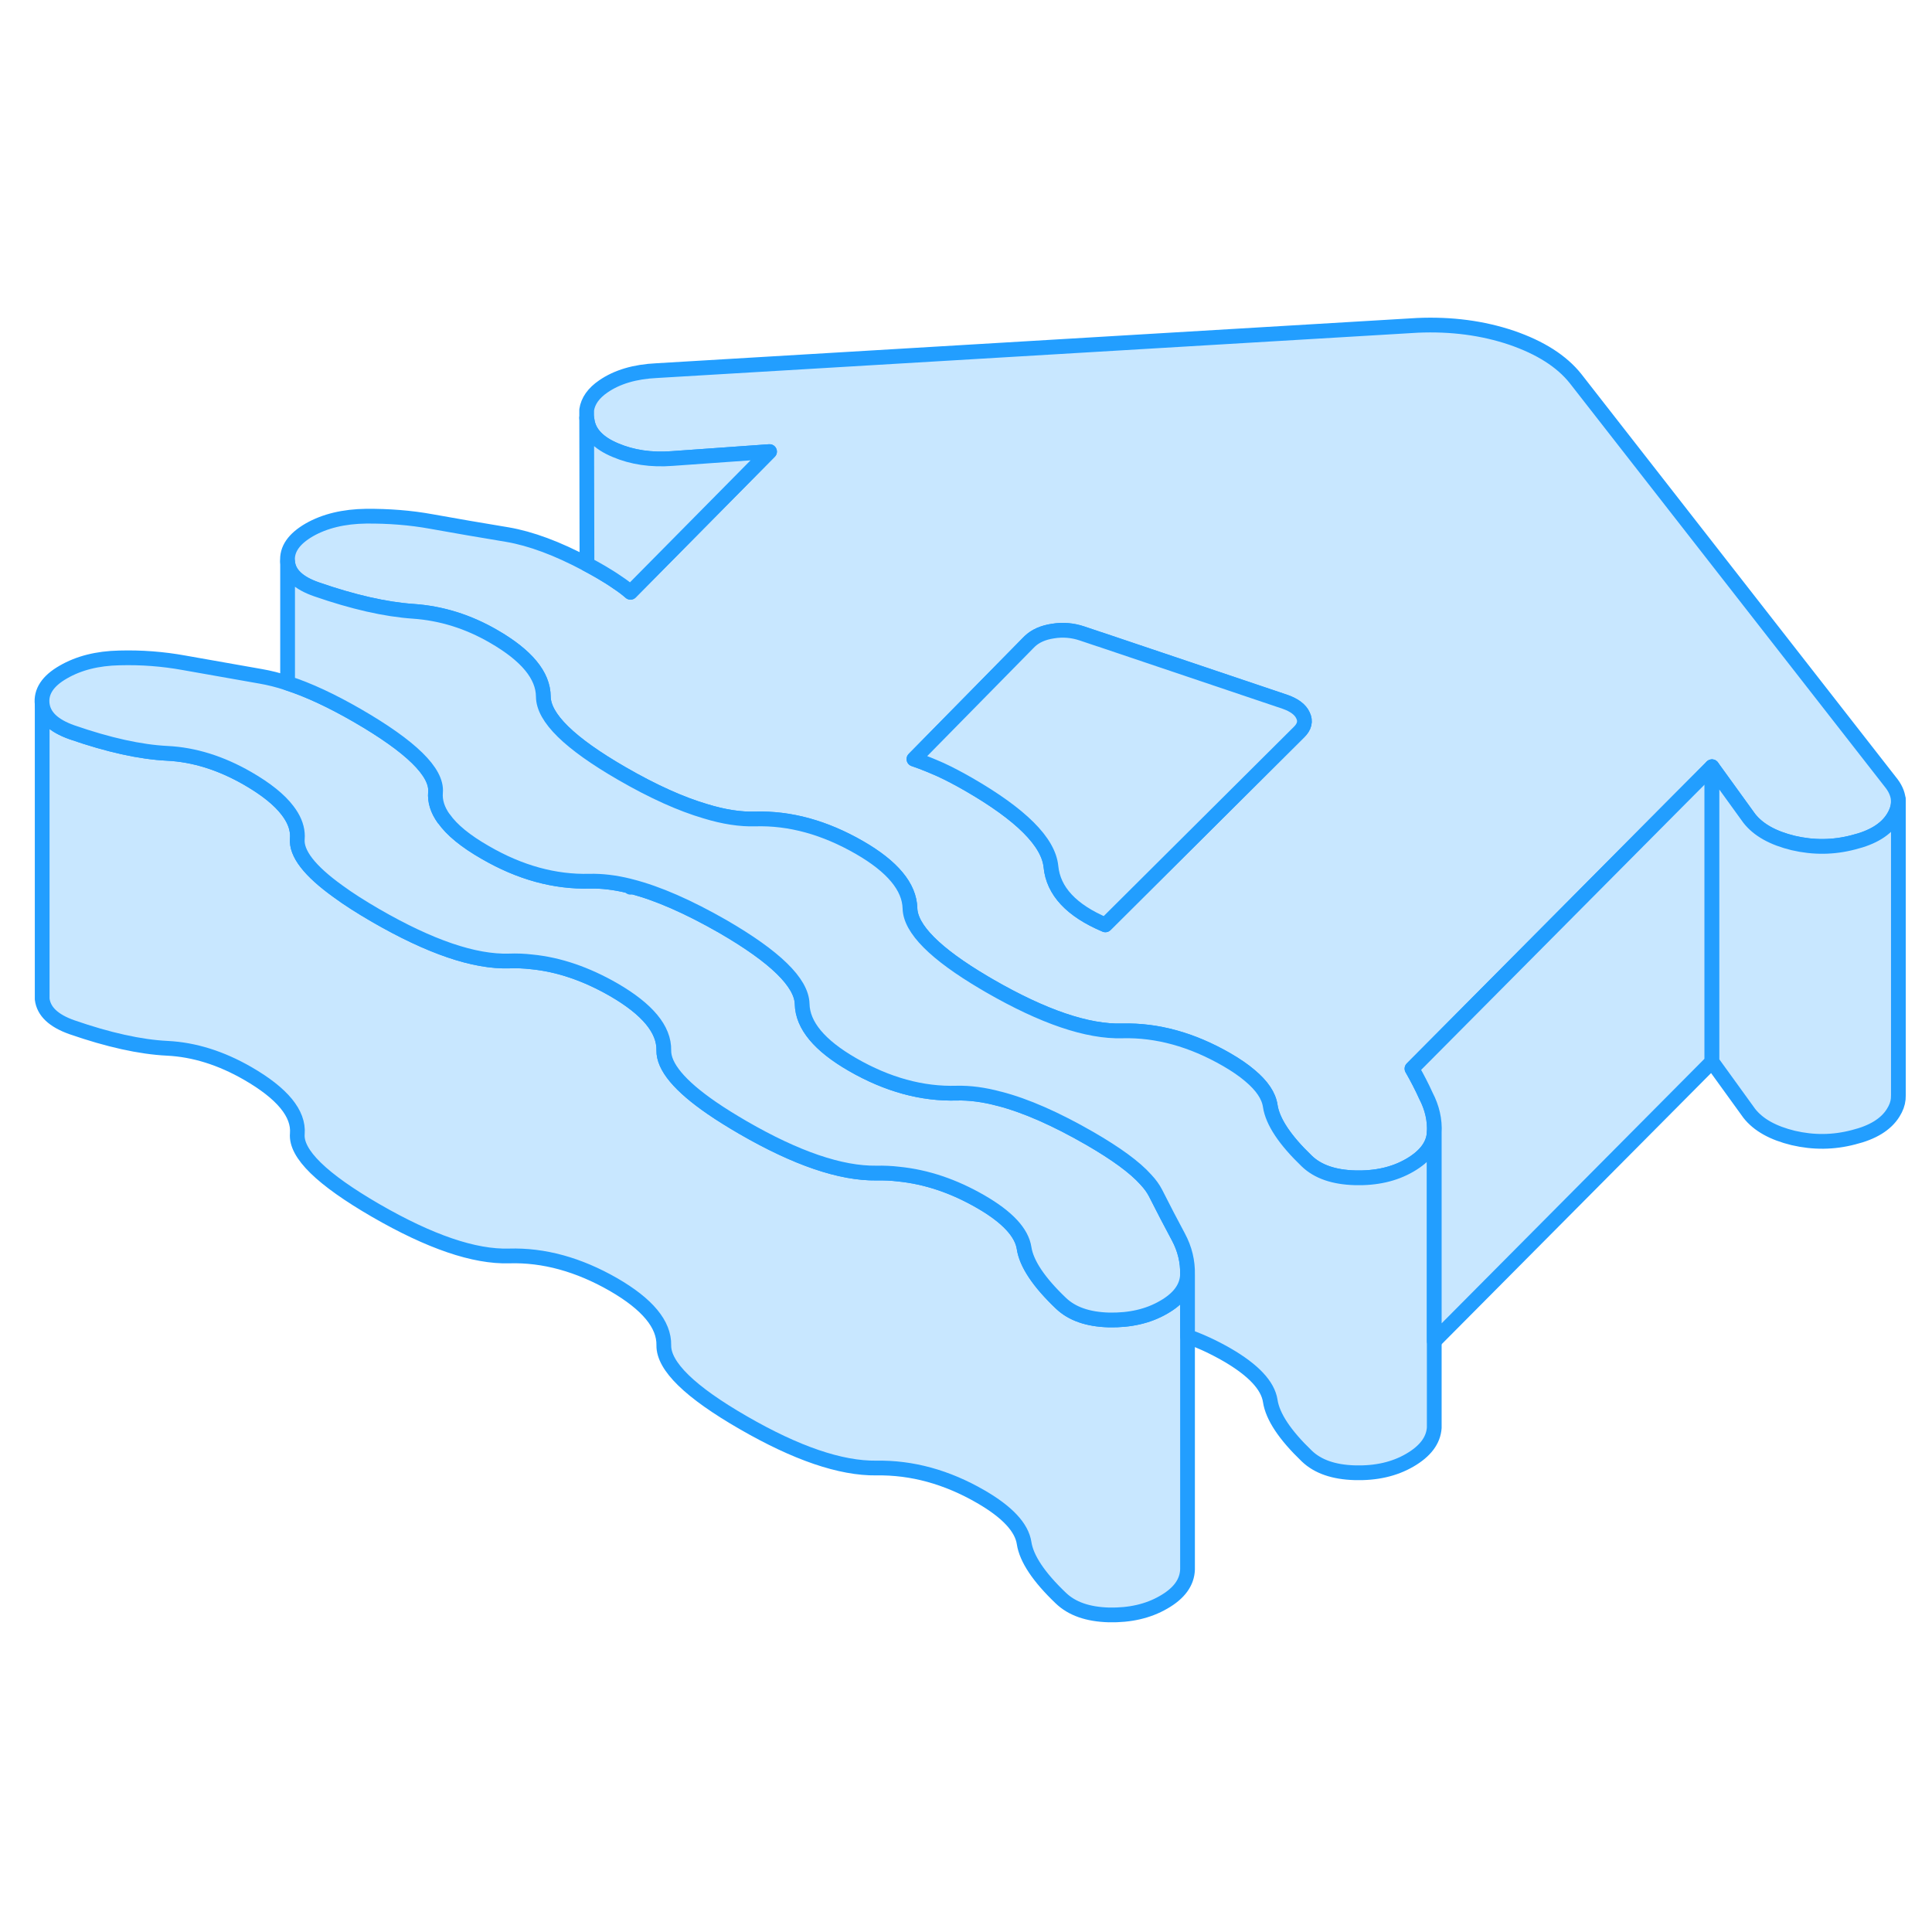 <svg width="48" height="48" viewBox="0 0 131 92" fill="#c8e7ff" xmlns="http://www.w3.org/2000/svg" stroke-width="1px" stroke-linecap="round" stroke-linejoin="round"><path d="M80.52 66.92V86.92C80.49 87.8 79.95 88.54 78.9 89.14C77.85 89.75 76.61 90.03 75.19 90C73.76 89.96 72.68 89.58 71.93 88.86C70.43 87.43 69.6 86.18 69.44 85.13C69.28 84.07 68.3 83.02 66.5 81.98C64.2 80.65 61.84 80 59.42 80.04C57 80.07 53.99 79.04 50.39 76.96C46.78 74.88 44.99 73.13 45.01 71.72C45.04 70.3 43.9 68.93 41.6 67.6C39.23 66.24 36.87 65.59 34.52 65.66C32.16 65.73 29.15 64.7 25.48 62.58C21.82 60.46 20.04 58.73 20.16 57.37C20.27 56.01 19.15 54.64 16.79 53.28C14.98 52.24 13.17 51.67 11.34 51.58C9.51 51.49 7.35 51.01 4.87 50.15C3.63 49.71 2.96 49.08 2.86 48.24V28.24C2.96 29.08 3.63 29.71 4.87 30.15C7.35 31.01 9.51 31.49 11.34 31.58C13.17 31.67 14.98 32.24 16.79 33.28C18.04 34 18.95 34.73 19.5 35.46C19.9 35.98 20.12 36.5 20.16 37.02C20.17 37.13 20.17 37.25 20.16 37.37C20.07 38.36 20.99 39.55 22.91 40.93C23.63 41.46 24.48 42 25.48 42.58C29.15 44.7 32.16 45.73 34.52 45.66C35.03 45.64 35.54 45.66 36.05 45.72C37.9 45.9 39.75 46.54 41.6 47.6C43.9 48.93 45.04 50.3 45.01 51.72C44.99 52.82 46.08 54.13 48.28 55.64C48.89 56.06 49.6 56.5 50.39 56.96C53.99 59.04 57 60.07 59.42 60.04C59.93 60.03 60.43 60.05 60.93 60.11C62.83 60.3 64.68 60.93 66.5 61.98C68.3 63.02 69.28 64.07 69.44 65.13C69.6 66.18 70.43 67.43 71.93 68.86C72.68 69.58 73.76 69.96 75.19 70C76.61 70.03 77.85 69.75 78.9 69.14C79.95 68.54 80.49 67.8 80.52 66.92Z" stroke="#229EFF" stroke-linejoin="round"/><path d="M42.65 40.57C42.65 40.57 42.72 40.63 42.75 40.66L42.8 40.61C42.75 40.6 42.7 40.58 42.65 40.57Z" stroke="#229EFF" stroke-linejoin="round"/><path d="M80.52 66.92C80.49 67.8 79.95 68.54 78.9 69.14C77.85 69.75 76.61 70.03 75.19 70C73.76 69.96 72.68 69.58 71.93 68.86C70.43 67.43 69.6 66.18 69.44 65.13C69.28 64.07 68.3 63.02 66.5 61.98C64.68 60.93 62.83 60.3 60.93 60.11C60.43 60.05 59.93 60.03 59.42 60.04C57 60.07 53.99 59.04 50.39 56.96C49.6 56.5 48.89 56.06 48.28 55.64C46.08 54.13 44.99 52.82 45.01 51.72C45.04 50.3 43.9 48.93 41.6 47.6C39.75 46.54 37.9 45.9 36.05 45.72C35.54 45.66 35.03 45.64 34.52 45.66C32.16 45.73 29.15 44.7 25.48 42.58C24.48 42 23.63 41.46 22.91 40.93C20.99 39.55 20.07 38.36 20.16 37.37C20.17 37.25 20.17 37.13 20.16 37.02C20.12 36.5 19.9 35.98 19.5 35.46C18.95 34.73 18.04 34 16.79 33.28C14.98 32.24 13.17 31.67 11.34 31.58C9.51 31.49 7.35 31.01 4.87 30.15C3.63 29.71 2.96 29.08 2.86 28.24C2.76 27.4 3.24 26.67 4.29 26.07C5.34 25.46 6.61 25.14 8.1 25.11C9.58 25.07 11.04 25.18 12.47 25.44C14.08 25.72 15.82 26.03 17.68 26.36C18.26 26.46 18.86 26.61 19.5 26.82C20.92 27.28 22.48 28.01 24.2 29C27.87 31.12 29.65 32.86 29.53 34.22C29.48 34.82 29.66 35.41 30.09 36.01H30.1C30.63 36.77 31.57 37.54 32.9 38.3C35.26 39.67 37.62 40.31 39.98 40.25C40.79 40.23 41.68 40.33 42.65 40.57C42.69 40.6 42.72 40.63 42.75 40.66L42.8 40.61C44.6 41.07 46.67 41.98 49.01 43.32C52.55 45.37 54.35 47.12 54.39 48.57C54.42 50.02 55.56 51.39 57.8 52.68C60.16 54.04 62.52 54.69 64.88 54.62C65.75 54.6 66.71 54.72 67.77 55H67.78C69.56 55.47 71.6 56.37 73.91 57.7C75.67 58.72 76.94 59.64 77.69 60.48C77.99 60.8 78.2 61.1 78.35 61.39C78.88 62.44 79.4 63.44 79.9 64.37C80.34 65.19 80.54 66.04 80.52 66.92Z" stroke="#229EFF" stroke-linejoin="round"/><path d="M128.27 33.64L106.83 6.17C105.89 4.99 104.44 4.07 102.49 3.4C100.53 2.74 98.41 2.46 96.11 2.56L44.53 5.63C43.04 5.7 41.84 6.06 40.91 6.7C40.24 7.16 39.87 7.69 39.78 8.29V8.84C39.79 8.9 39.8 8.95 39.81 9.01C39.93 9.86 40.57 10.54 41.72 11.02C42.87 11.51 44.16 11.7 45.58 11.59L52.18 11.12L42.75 20.66C42.5 20.44 42.21 20.22 41.86 19.99C41.52 19.75 41.16 19.53 40.79 19.31C40.45 19.11 40.12 18.93 39.8 18.76C37.78 17.68 35.98 17.02 34.41 16.75C32.58 16.45 30.86 16.15 29.24 15.86C27.82 15.6 26.34 15.49 24.83 15.5C23.31 15.52 22.02 15.83 20.97 16.43C19.92 17.04 19.43 17.75 19.5 18.58C19.56 19.4 20.22 20.03 21.46 20.46C23.94 21.32 26.13 21.82 28.02 21.95C29.91 22.08 31.73 22.64 33.47 23.65C35.71 24.94 36.83 26.3 36.84 27.73C36.85 29.17 38.62 30.9 42.17 32.95C44.28 34.17 46.17 35.02 47.84 35.51C49.08 35.89 50.2 36.06 51.2 36.03C53.56 35.96 55.92 36.61 58.28 37.97C60.52 39.26 61.66 40.64 61.7 42.08C61.73 43.48 63.41 45.17 66.73 47.13C66.84 47.2 66.95 47.26 67.07 47.33C70.74 49.45 73.75 50.47 76.1 50.4C78.46 50.34 80.82 50.99 83.18 52.35C83.8 52.71 84.33 53.07 84.76 53.44C85.57 54.12 86.03 54.8 86.13 55.49C86.29 56.55 87.12 57.8 88.61 59.23C89.36 59.95 90.45 60.32 91.87 60.36C93.3 60.4 94.54 60.12 95.59 59.51C96.64 58.9 97.19 58.17 97.25 57.31C97.3 56.45 97.11 55.61 96.68 54.79C96.55 54.5 96.41 54.21 96.25 53.9C96.1 53.6 95.92 53.28 95.74 52.96L113.66 34.92L116.08 32.49L118.61 35.99C119.23 36.78 120.23 37.33 121.59 37.66C122.96 37.98 124.32 37.97 125.68 37.61C126.98 37.29 127.88 36.74 128.37 35.95C128.6 35.58 128.72 35.22 128.72 34.86C128.72 34.45 128.57 34.04 128.27 33.64ZM88.08 30.14L74.95 43.21C72.65 42.24 71.42 40.92 71.26 39.26C71.09 37.59 69.24 35.74 65.69 33.69C65.01 33.3 64.37 32.96 63.78 32.69C63.19 32.43 62.59 32.18 61.97 31.97L69.68 24.13L69.83 23.98C70.2 23.63 70.72 23.39 71.4 23.29C72.08 23.18 72.73 23.24 73.36 23.45L74.52 23.84H74.53L87.14 28.09C87.76 28.31 88.17 28.61 88.35 29.01C88.54 29.4 88.45 29.78 88.08 30.14Z" stroke="#229EFF" stroke-linejoin="round"/><path d="M88.08 30.14L74.95 43.21C72.65 42.24 71.42 40.92 71.26 39.26C71.09 37.59 69.24 35.74 65.69 33.69C65.01 33.3 64.37 32.96 63.78 32.69C63.19 32.43 62.59 32.18 61.97 31.97L69.68 24.13L69.83 23.98C70.2 23.63 70.72 23.39 71.4 23.29C72.08 23.18 72.73 23.24 73.36 23.45L74.52 23.84H74.53L87.14 28.09C87.76 28.31 88.17 28.61 88.35 29.01C88.54 29.4 88.45 29.78 88.08 30.14Z" stroke="#229EFF" stroke-linejoin="round"/><path d="M97.25 57.31V77.31C97.19 78.17 96.64 78.9 95.59 79.51C94.54 80.12 93.3 80.4 91.87 80.36C90.45 80.32 89.36 79.95 88.61 79.23C87.12 77.8 86.29 76.55 86.13 75.49C85.97 74.44 84.98 73.39 83.18 72.35C82.29 71.84 81.41 71.43 80.52 71.12V66.92C80.54 66.04 80.34 65.19 79.9 64.37C79.4 63.44 78.88 62.44 78.35 61.39C78.2 61.1 77.99 60.8 77.69 60.48C76.94 59.64 75.67 58.72 73.91 57.7C71.6 56.37 69.56 55.47 67.78 55.01H67.77C66.71 54.72 65.75 54.6 64.88 54.62C62.52 54.69 60.16 54.04 57.8 52.68C55.56 51.39 54.42 50.02 54.39 48.57C54.35 47.12 52.55 45.37 49.01 43.32C46.67 41.98 44.6 41.07 42.8 40.61C42.75 40.6 42.7 40.58 42.65 40.57C41.68 40.33 40.79 40.23 39.98 40.25C37.62 40.31 35.26 39.67 32.9 38.3C31.57 37.54 30.63 36.77 30.1 36.01H30.09C29.66 35.41 29.48 34.82 29.53 34.22C29.65 32.86 27.87 31.12 24.2 29C22.48 28.01 20.92 27.28 19.5 26.82V18.58C19.56 19.4 20.22 20.03 21.46 20.46C23.94 21.32 26.13 21.82 28.02 21.95C29.91 22.08 31.73 22.64 33.47 23.65C35.71 24.94 36.83 26.3 36.84 27.73C36.85 29.17 38.62 30.9 42.17 32.95C44.28 34.17 46.17 35.02 47.84 35.51C49.08 35.89 50.2 36.06 51.2 36.03C53.56 35.96 55.92 36.61 58.28 37.97C60.52 39.26 61.66 40.64 61.7 42.08C61.73 43.48 63.41 45.17 66.73 47.13C66.84 47.2 66.95 47.26 67.07 47.33C70.74 49.45 73.75 50.47 76.1 50.4C78.46 50.34 80.82 50.99 83.18 52.35C83.8 52.71 84.33 53.07 84.76 53.44C85.57 54.12 86.03 54.8 86.13 55.49C86.29 56.55 87.12 57.8 88.61 59.23C89.36 59.95 90.45 60.32 91.87 60.36C93.3 60.4 94.54 60.12 95.59 59.51C96.64 58.9 97.19 58.17 97.25 57.31Z" stroke="#229EFF" stroke-linejoin="round"/><path d="M116.08 32.49V52.49L97.25 71.44V57.31C97.3 56.45 97.11 55.61 96.68 54.79C96.55 54.5 96.41 54.21 96.25 53.9C96.1 53.6 95.92 53.28 95.74 52.96L113.66 34.92L116.08 32.49Z" stroke="#229EFF" stroke-linejoin="round"/><path d="M128.72 34.86V54.76L128.71 55.02C128.68 55.33 128.57 55.63 128.37 55.95C127.88 56.74 126.98 57.29 125.68 57.61C124.32 57.97 122.96 57.98 121.59 57.66C120.23 57.33 119.23 56.78 118.61 55.99L116.08 52.49V32.49L118.61 35.99C119.23 36.78 120.23 37.33 121.59 37.66C122.96 37.98 124.32 37.97 125.68 37.61C126.98 37.29 127.88 36.74 128.37 35.95C128.6 35.58 128.72 35.22 128.72 34.86Z" stroke="#229EFF" stroke-linejoin="round"/><path d="M128.72 34.86V34.72" stroke="#229EFF" stroke-linejoin="round"/><path d="M52.18 11.12L42.75 20.66C42.5 20.44 42.21 20.22 41.86 19.99C41.52 19.75 41.16 19.53 40.79 19.31C40.45 19.11 40.12 18.93 39.8 18.76L39.78 8.84C39.79 8.9 39.8 8.95 39.81 9.01C39.93 9.86 40.57 10.54 41.72 11.02C42.87 11.51 44.16 11.7 45.58 11.59L52.18 11.12Z" stroke="#229EFF" stroke-linejoin="round"/></svg>